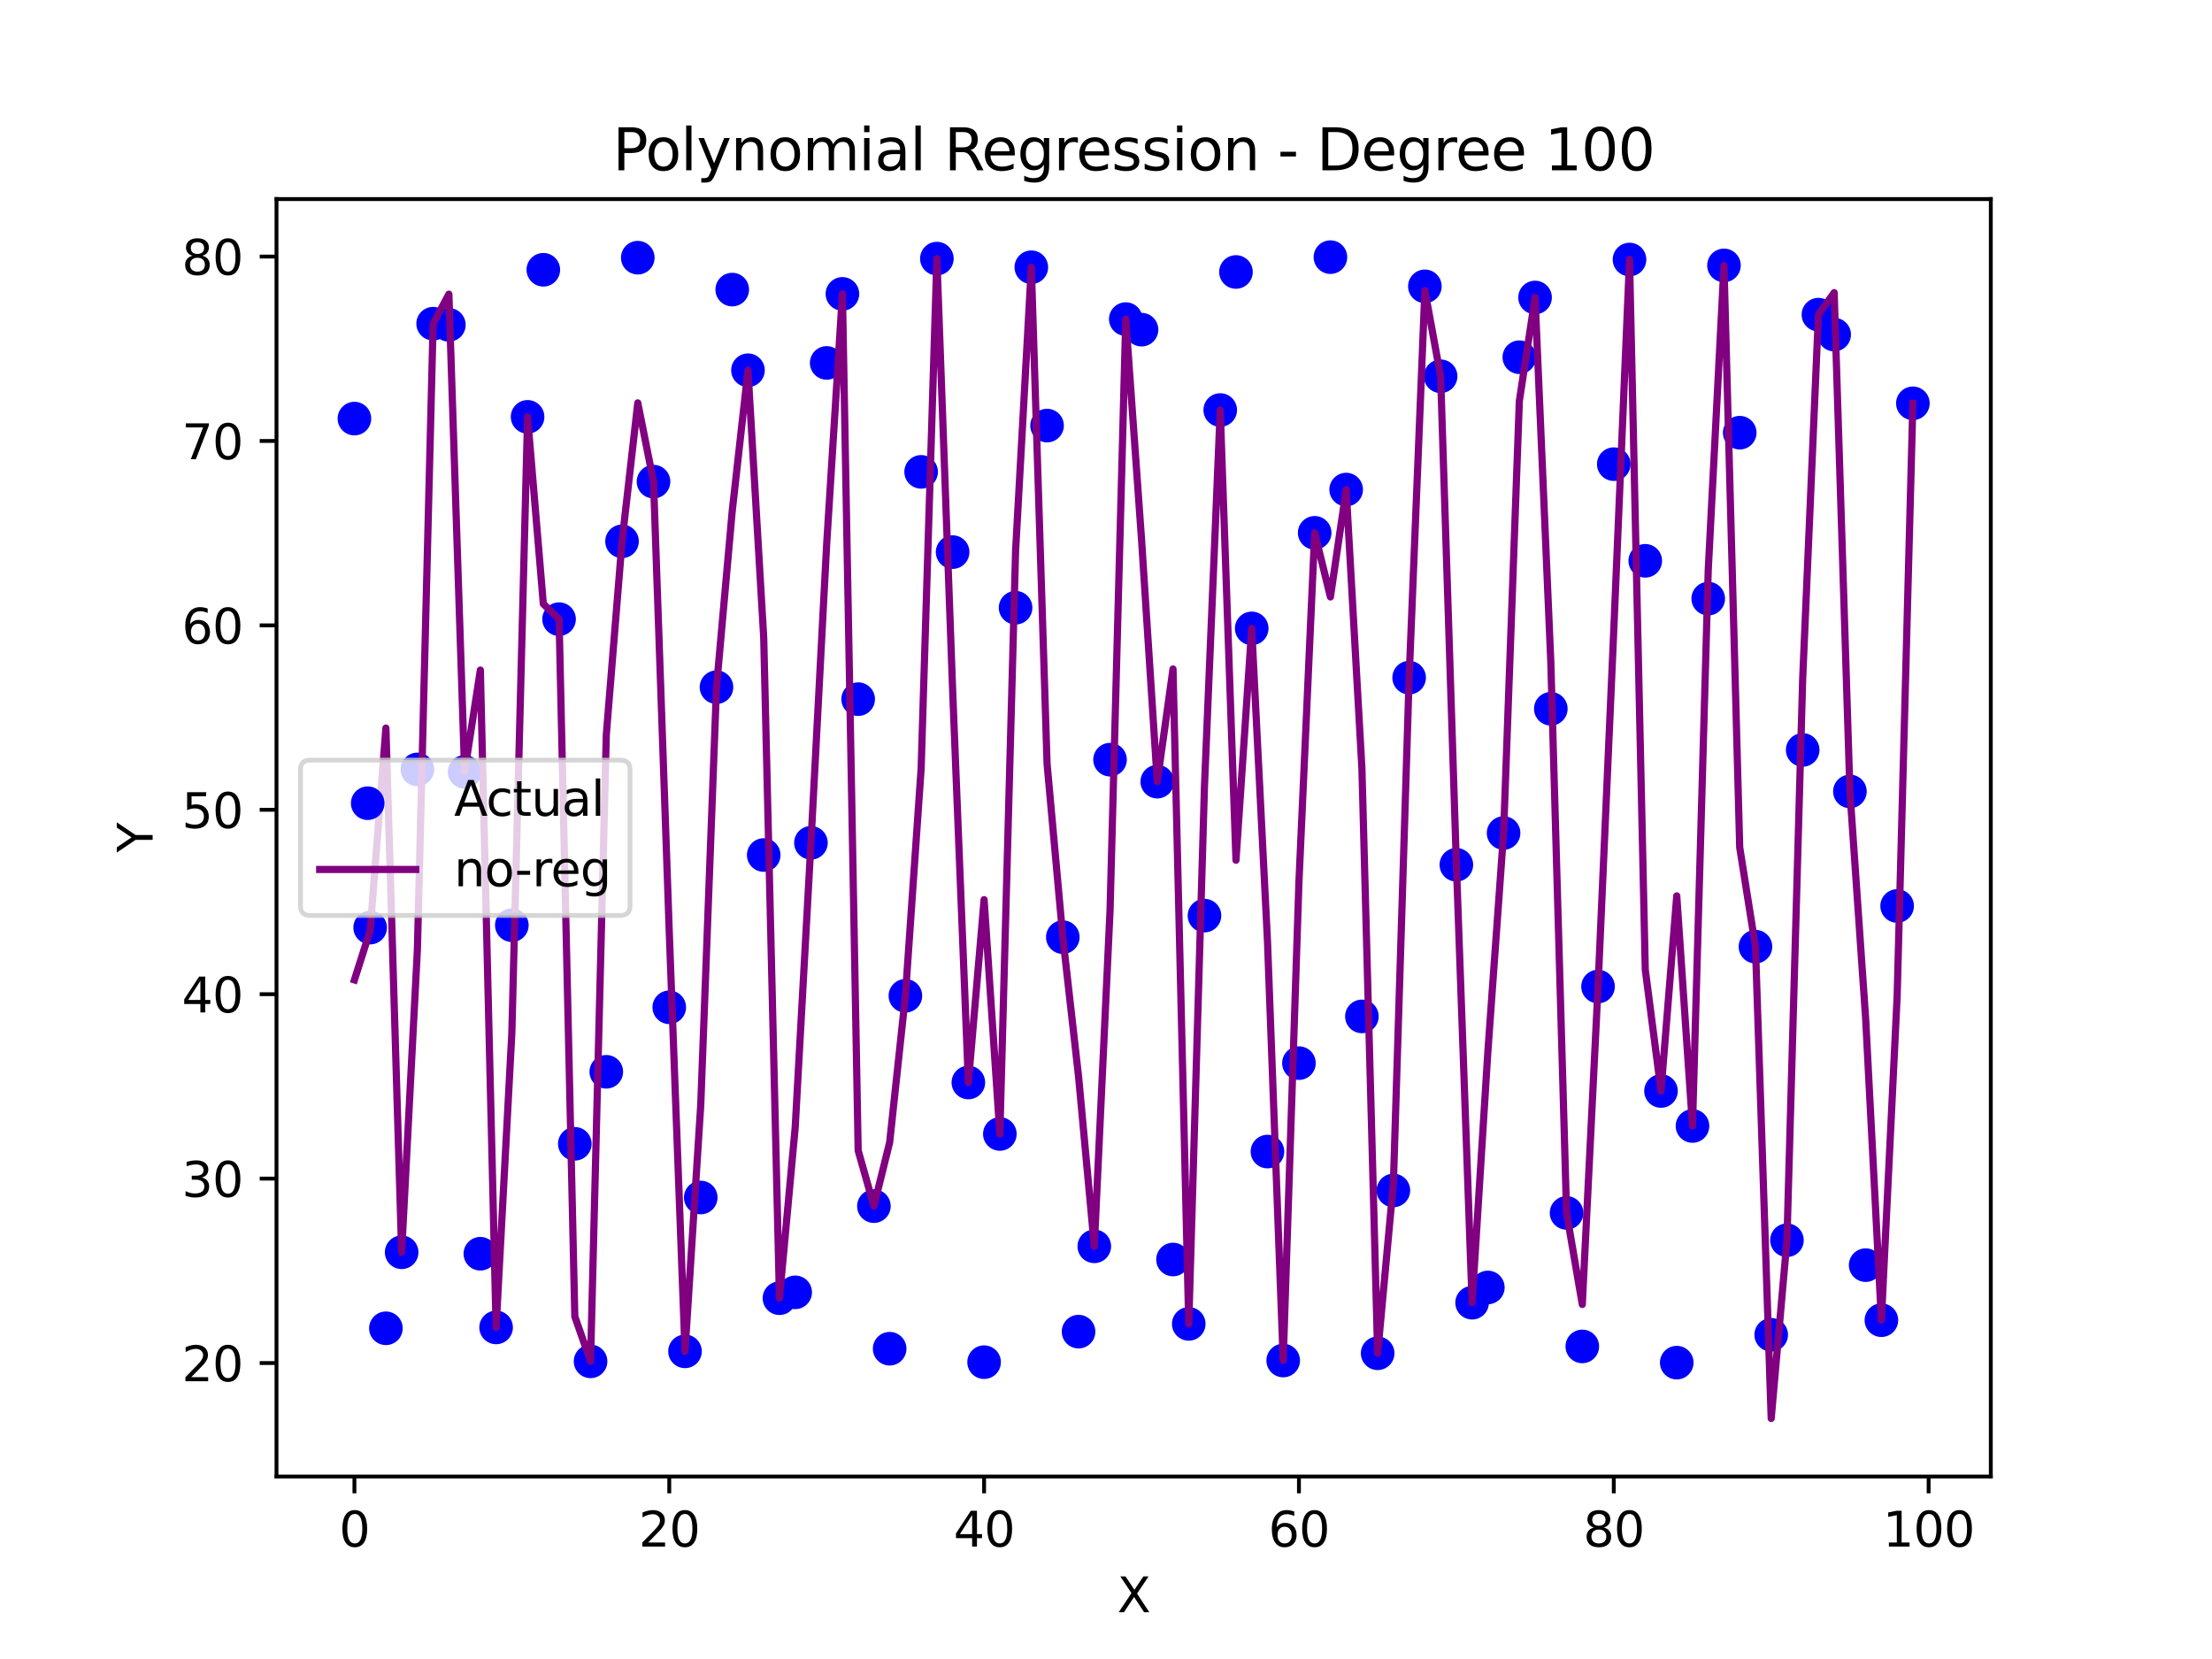 <?xml version="1.0" encoding="utf-8" standalone="no"?>
<!DOCTYPE svg PUBLIC "-//W3C//DTD SVG 1.1//EN"
  "http://www.w3.org/Graphics/SVG/1.1/DTD/svg11.dtd">
<svg xmlns:xlink="http://www.w3.org/1999/xlink" width="460.8pt" height="345.6pt" viewBox="0 0 460.8 345.6" xmlns="http://www.w3.org/2000/svg" version="1.1">
 <defs>
  <style type="text/css">*{stroke-linejoin: round; stroke-linecap: butt}</style>
 </defs>
 <g id="figure_1">
  <g id="patch_1">
   <path d="M 0 345.6 
L 460.8 345.6 
L 460.8 0 
L 0 0 
z
" style="fill: #ffffff"/>
  </g>
  <g id="axes_1">
   <g id="patch_2">
    <path d="M 57.6 307.584 
L 414.72 307.584 
L 414.72 41.472 
L 57.6 41.472 
z
" style="fill: #ffffff"/>
   </g>
   <g id="PathCollection_1">
    <defs>
     <path id="ma46cd00a22" d="M 0 3 
C 0.796 3 1.559 2.684 2.121 2.121 
C 2.684 1.559 3 0.796 3 0 
C 3 -0.796 2.684 -1.559 2.121 -2.121 
C 1.559 -2.684 0.796 -3 0 -3 
C -0.796 -3 -1.559 -2.684 -2.121 -2.121 
C -2.684 -1.559 -3 -0.796 -3 0 
C -3 0.796 -2.684 1.559 -2.121 2.121 
C -1.559 2.684 -0.796 3 0 3 
z
" style="stroke: #0000ff"/>
    </defs>
    <g clip-path="url(#p68240994b9)">
     <use xlink:href="#ma46cd00a22" x="73.833" y="87.199" style="fill: #0000ff; stroke: #0000ff"/>
     <use xlink:href="#ma46cd00a22" x="77.112" y="193.236" style="fill: #0000ff; stroke: #0000ff"/>
     <use xlink:href="#ma46cd00a22" x="80.391" y="276.708" style="fill: #0000ff; stroke: #0000ff"/>
     <use xlink:href="#ma46cd00a22" x="83.671" y="260.871" style="fill: #0000ff; stroke: #0000ff"/>
     <use xlink:href="#ma46cd00a22" x="86.95" y="160.286" style="fill: #0000ff; stroke: #0000ff"/>
     <use xlink:href="#ma46cd00a22" x="90.229" y="67.43" style="fill: #0000ff; stroke: #0000ff"/>
     <use xlink:href="#ma46cd00a22" x="93.509" y="67.675" style="fill: #0000ff; stroke: #0000ff"/>
     <use xlink:href="#ma46cd00a22" x="96.788" y="160.795" style="fill: #0000ff; stroke: #0000ff"/>
     <use xlink:href="#ma46cd00a22" x="100.067" y="261.177" style="fill: #0000ff; stroke: #0000ff"/>
     <use xlink:href="#ma46cd00a22" x="103.347" y="276.529" style="fill: #0000ff; stroke: #0000ff"/>
     <use xlink:href="#ma46cd00a22" x="106.626" y="192.738" style="fill: #0000ff; stroke: #0000ff"/>
     <use xlink:href="#ma46cd00a22" x="109.905" y="86.84" style="fill: #0000ff; stroke: #0000ff"/>
     <use xlink:href="#ma46cd00a22" x="113.185" y="56.197" style="fill: #0000ff; stroke: #0000ff"/>
     <use xlink:href="#ma46cd00a22" x="116.464" y="128.983" style="fill: #0000ff; stroke: #0000ff"/>
     <use xlink:href="#ma46cd00a22" x="119.743" y="238.278" style="fill: #0000ff; stroke: #0000ff"/>
     <use xlink:href="#ma46cd00a22" x="123.023" y="283.597" style="fill: #0000ff; stroke: #0000ff"/>
     <use xlink:href="#ma46cd00a22" x="126.302" y="223.274" style="fill: #0000ff; stroke: #0000ff"/>
     <use xlink:href="#ma46cd00a22" x="129.581" y="112.769" style="fill: #0000ff; stroke: #0000ff"/>
     <use xlink:href="#ma46cd00a22" x="132.861" y="53.681" style="fill: #0000ff; stroke: #0000ff"/>
     <use xlink:href="#ma46cd00a22" x="136.14" y="100.334" style="fill: #0000ff; stroke: #0000ff"/>
     <use xlink:href="#ma46cd00a22" x="139.42" y="209.836" style="fill: #0000ff; stroke: #0000ff"/>
     <use xlink:href="#ma46cd00a22" x="142.699" y="281.511" style="fill: #0000ff; stroke: #0000ff"/>
     <use xlink:href="#ma46cd00a22" x="145.978" y="249.462" style="fill: #0000ff; stroke: #0000ff"/>
     <use xlink:href="#ma46cd00a22" x="149.258" y="143.154" style="fill: #0000ff; stroke: #0000ff"/>
     <use xlink:href="#ma46cd00a22" x="152.537" y="60.326" style="fill: #0000ff; stroke: #0000ff"/>
     <use xlink:href="#ma46cd00a22" x="155.816" y="77.13" style="fill: #0000ff; stroke: #0000ff"/>
     <use xlink:href="#ma46cd00a22" x="159.096" y="178.117" style="fill: #0000ff; stroke: #0000ff"/>
     <use xlink:href="#ma46cd00a22" x="162.375" y="270.439" style="fill: #0000ff; stroke: #0000ff"/>
     <use xlink:href="#ma46cd00a22" x="165.654" y="269.216" style="fill: #0000ff; stroke: #0000ff"/>
     <use xlink:href="#ma46cd00a22" x="168.934" y="175.573" style="fill: #0000ff; stroke: #0000ff"/>
     <use xlink:href="#ma46cd00a22" x="172.213" y="75.604" style="fill: #0000ff; stroke: #0000ff"/>
     <use xlink:href="#ma46cd00a22" x="175.492" y="61.221" style="fill: #0000ff; stroke: #0000ff"/>
     <use xlink:href="#ma46cd00a22" x="178.772" y="145.647" style="fill: #0000ff; stroke: #0000ff"/>
     <use xlink:href="#ma46cd00a22" x="182.051" y="251.261" style="fill: #0000ff; stroke: #0000ff"/>
     <use xlink:href="#ma46cd00a22" x="185.33" y="280.963" style="fill: #0000ff; stroke: #0000ff"/>
     <use xlink:href="#ma46cd00a22" x="188.61" y="207.444" style="fill: #0000ff; stroke: #0000ff"/>
     <use xlink:href="#ma46cd00a22" x="191.889" y="98.298" style="fill: #0000ff; stroke: #0000ff"/>
     <use xlink:href="#ma46cd00a22" x="195.168" y="53.872" style="fill: #0000ff; stroke: #0000ff"/>
     <use xlink:href="#ma46cd00a22" x="198.448" y="115.013" style="fill: #0000ff; stroke: #0000ff"/>
     <use xlink:href="#ma46cd00a22" x="201.727" y="225.506" style="fill: #0000ff; stroke: #0000ff"/>
     <use xlink:href="#ma46cd00a22" x="205.006" y="283.766" style="fill: #0000ff; stroke: #0000ff"/>
     <use xlink:href="#ma46cd00a22" x="208.286" y="236.228" style="fill: #0000ff; stroke: #0000ff"/>
     <use xlink:href="#ma46cd00a22" x="211.565" y="126.599" style="fill: #0000ff; stroke: #0000ff"/>
     <use xlink:href="#ma46cd00a22" x="214.844" y="55.671" style="fill: #0000ff; stroke: #0000ff"/>
     <use xlink:href="#ma46cd00a22" x="218.124" y="88.655" style="fill: #0000ff; stroke: #0000ff"/>
     <use xlink:href="#ma46cd00a22" x="221.403" y="195.226" style="fill: #0000ff; stroke: #0000ff"/>
     <use xlink:href="#ma46cd00a22" x="224.682" y="277.403" style="fill: #0000ff; stroke: #0000ff"/>
     <use xlink:href="#ma46cd00a22" x="227.962" y="259.632" style="fill: #0000ff; stroke: #0000ff"/>
     <use xlink:href="#ma46cd00a22" x="231.241" y="158.253" style="fill: #0000ff; stroke: #0000ff"/>
     <use xlink:href="#ma46cd00a22" x="234.52" y="66.472" style="fill: #0000ff; stroke: #0000ff"/>
     <use xlink:href="#ma46cd00a22" x="237.8" y="68.673" style="fill: #0000ff; stroke: #0000ff"/>
     <use xlink:href="#ma46cd00a22" x="241.079" y="162.832" style="fill: #0000ff; stroke: #0000ff"/>
     <use xlink:href="#ma46cd00a22" x="244.358" y="262.379" style="fill: #0000ff; stroke: #0000ff"/>
     <use xlink:href="#ma46cd00a22" x="247.638" y="275.792" style="fill: #0000ff; stroke: #0000ff"/>
     <use xlink:href="#ma46cd00a22" x="250.917" y="190.739" style="fill: #0000ff; stroke: #0000ff"/>
     <use xlink:href="#ma46cd00a22" x="254.196" y="85.416" style="fill: #0000ff; stroke: #0000ff"/>
     <use xlink:href="#ma46cd00a22" x="257.476" y="56.658" style="fill: #0000ff; stroke: #0000ff"/>
     <use xlink:href="#ma46cd00a22" x="260.755" y="130.904" style="fill: #0000ff; stroke: #0000ff"/>
     <use xlink:href="#ma46cd00a22" x="264.034" y="239.893" style="fill: #0000ff; stroke: #0000ff"/>
     <use xlink:href="#ma46cd00a22" x="267.314" y="283.421" style="fill: #0000ff; stroke: #0000ff"/>
     <use xlink:href="#ma46cd00a22" x="270.593" y="221.468" style="fill: #0000ff; stroke: #0000ff"/>
     <use xlink:href="#ma46cd00a22" x="273.872" y="110.994" style="fill: #0000ff; stroke: #0000ff"/>
     <use xlink:href="#ma46cd00a22" x="277.152" y="53.568" style="fill: #0000ff; stroke: #0000ff"/>
     <use xlink:href="#ma46cd00a22" x="280.431" y="101.987" style="fill: #0000ff; stroke: #0000ff"/>
     <use xlink:href="#ma46cd00a22" x="283.71" y="211.735" style="fill: #0000ff; stroke: #0000ff"/>
     <use xlink:href="#ma46cd00a22" x="286.99" y="281.911" style="fill: #0000ff; stroke: #0000ff"/>
     <use xlink:href="#ma46cd00a22" x="290.269" y="247.994" style="fill: #0000ff; stroke: #0000ff"/>
     <use xlink:href="#ma46cd00a22" x="293.548" y="141.168" style="fill: #0000ff; stroke: #0000ff"/>
     <use xlink:href="#ma46cd00a22" x="296.828" y="59.649" style="fill: #0000ff; stroke: #0000ff"/>
     <use xlink:href="#ma46cd00a22" x="300.107" y="78.384" style="fill: #0000ff; stroke: #0000ff"/>
     <use xlink:href="#ma46cd00a22" x="303.386" y="180.149" style="fill: #0000ff; stroke: #0000ff"/>
     <use xlink:href="#ma46cd00a22" x="306.666" y="271.381" style="fill: #0000ff; stroke: #0000ff"/>
     <use xlink:href="#ma46cd00a22" x="309.945" y="268.203" style="fill: #0000ff; stroke: #0000ff"/>
     <use xlink:href="#ma46cd00a22" x="313.224" y="173.535" style="fill: #0000ff; stroke: #0000ff"/>
     <use xlink:href="#ma46cd00a22" x="316.504" y="74.416" style="fill: #0000ff; stroke: #0000ff"/>
     <use xlink:href="#ma46cd00a22" x="319.783" y="61.974" style="fill: #0000ff; stroke: #0000ff"/>
     <use xlink:href="#ma46cd00a22" x="323.062" y="147.649" style="fill: #0000ff; stroke: #0000ff"/>
     <use xlink:href="#ma46cd00a22" x="326.342" y="252.672" style="fill: #0000ff; stroke: #0000ff"/>
     <use xlink:href="#ma46cd00a22" x="329.621" y="280.484" style="fill: #0000ff; stroke: #0000ff"/>
     <use xlink:href="#ma46cd00a22" x="332.9" y="205.516" style="fill: #0000ff; stroke: #0000ff"/>
     <use xlink:href="#ma46cd00a22" x="336.18" y="96.693" style="fill: #0000ff; stroke: #0000ff"/>
     <use xlink:href="#ma46cd00a22" x="339.459" y="54.066" style="fill: #0000ff; stroke: #0000ff"/>
     <use xlink:href="#ma46cd00a22" x="342.739" y="116.826" style="fill: #0000ff; stroke: #0000ff"/>
     <use xlink:href="#ma46cd00a22" x="346.018" y="227.273" style="fill: #0000ff; stroke: #0000ff"/>
     <use xlink:href="#ma46cd00a22" x="349.297" y="283.861" style="fill: #0000ff; stroke: #0000ff"/>
     <use xlink:href="#ma46cd00a22" x="352.577" y="234.564" style="fill: #0000ff; stroke: #0000ff"/>
     <use xlink:href="#ma46cd00a22" x="355.856" y="124.706" style="fill: #0000ff; stroke: #0000ff"/>
     <use xlink:href="#ma46cd00a22" x="359.135" y="55.289" style="fill: #0000ff; stroke: #0000ff"/>
     <use xlink:href="#ma46cd00a22" x="362.415" y="90.135" style="fill: #0000ff; stroke: #0000ff"/>
     <use xlink:href="#ma46cd00a22" x="365.694" y="197.207" style="fill: #0000ff; stroke: #0000ff"/>
     <use xlink:href="#ma46cd00a22" x="368.973" y="278.063" style="fill: #0000ff; stroke: #0000ff"/>
     <use xlink:href="#ma46cd00a22" x="372.253" y="258.365" style="fill: #0000ff; stroke: #0000ff"/>
     <use xlink:href="#ma46cd00a22" x="375.532" y="156.223" style="fill: #0000ff; stroke: #0000ff"/>
     <use xlink:href="#ma46cd00a22" x="378.811" y="65.546" style="fill: #0000ff; stroke: #0000ff"/>
     <use xlink:href="#ma46cd00a22" x="382.091" y="69.702" style="fill: #0000ff; stroke: #0000ff"/>
     <use xlink:href="#ma46cd00a22" x="385.37" y="164.87" style="fill: #0000ff; stroke: #0000ff"/>
     <use xlink:href="#ma46cd00a22" x="388.649" y="263.553" style="fill: #0000ff; stroke: #0000ff"/>
     <use xlink:href="#ma46cd00a22" x="391.929" y="275.022" style="fill: #0000ff; stroke: #0000ff"/>
     <use xlink:href="#ma46cd00a22" x="395.208" y="188.733" style="fill: #0000ff; stroke: #0000ff"/>
     <use xlink:href="#ma46cd00a22" x="398.487" y="84.019" style="fill: #0000ff; stroke: #0000ff"/>
    </g>
   </g>
   <g id="matplotlib.axis_1">
    <g id="xtick_1">
     <g id="line2d_1">
      <defs>
       <path id="m0dd7dc9419" d="M 0 0 
L 0 3.5 
" style="stroke: #000000; stroke-width: 0.8"/>
      </defs>
      <g>
       <use xlink:href="#m0dd7dc9419" x="73.833" y="307.584" style="stroke: #000000; stroke-width: 0.8"/>
      </g>
     </g>
     <g id="text_1">
      <!-- 0 -->
      <g transform="translate(70.651 322.182) scale(0.1 -0.1)">
       <defs>
        <path id="DejaVuSans-30" d="M 2034 4250 
Q 1547 4250 1301 3770 
Q 1056 3291 1056 2328 
Q 1056 1369 1301 889 
Q 1547 409 2034 409 
Q 2525 409 2770 889 
Q 3016 1369 3016 2328 
Q 3016 3291 2770 3770 
Q 2525 4250 2034 4250 
z
M 2034 4750 
Q 2819 4750 3233 4129 
Q 3647 3509 3647 2328 
Q 3647 1150 3233 529 
Q 2819 -91 2034 -91 
Q 1250 -91 836 529 
Q 422 1150 422 2328 
Q 422 3509 836 4129 
Q 1250 4750 2034 4750 
z
" transform="scale(0.016)"/>
       </defs>
       <use xlink:href="#DejaVuSans-30"/>
      </g>
     </g>
    </g>
    <g id="xtick_2">
     <g id="line2d_2">
      <g>
       <use xlink:href="#m0dd7dc9419" x="139.42" y="307.584" style="stroke: #000000; stroke-width: 0.8"/>
      </g>
     </g>
     <g id="text_2">
      <!-- 20 -->
      <g transform="translate(133.057 322.182) scale(0.1 -0.1)">
       <defs>
        <path id="DejaVuSans-32" d="M 1228 531 
L 3431 531 
L 3431 0 
L 469 0 
L 469 531 
Q 828 903 1448 1529 
Q 2069 2156 2228 2338 
Q 2531 2678 2651 2914 
Q 2772 3150 2772 3378 
Q 2772 3750 2511 3984 
Q 2250 4219 1831 4219 
Q 1534 4219 1204 4116 
Q 875 4013 500 3803 
L 500 4441 
Q 881 4594 1212 4672 
Q 1544 4750 1819 4750 
Q 2544 4750 2975 4387 
Q 3406 4025 3406 3419 
Q 3406 3131 3298 2873 
Q 3191 2616 2906 2266 
Q 2828 2175 2409 1742 
Q 1991 1309 1228 531 
z
" transform="scale(0.016)"/>
       </defs>
       <use xlink:href="#DejaVuSans-32"/>
       <use xlink:href="#DejaVuSans-30" x="63.623"/>
      </g>
     </g>
    </g>
    <g id="xtick_3">
     <g id="line2d_3">
      <g>
       <use xlink:href="#m0dd7dc9419" x="205.006" y="307.584" style="stroke: #000000; stroke-width: 0.8"/>
      </g>
     </g>
     <g id="text_3">
      <!-- 40 -->
      <g transform="translate(198.644 322.182) scale(0.1 -0.1)">
       <defs>
        <path id="DejaVuSans-34" d="M 2419 4116 
L 825 1625 
L 2419 1625 
L 2419 4116 
z
M 2253 4666 
L 3047 4666 
L 3047 1625 
L 3713 1625 
L 3713 1100 
L 3047 1100 
L 3047 0 
L 2419 0 
L 2419 1100 
L 313 1100 
L 313 1709 
L 2253 4666 
z
" transform="scale(0.016)"/>
       </defs>
       <use xlink:href="#DejaVuSans-34"/>
       <use xlink:href="#DejaVuSans-30" x="63.623"/>
      </g>
     </g>
    </g>
    <g id="xtick_4">
     <g id="line2d_4">
      <g>
       <use xlink:href="#m0dd7dc9419" x="270.593" y="307.584" style="stroke: #000000; stroke-width: 0.8"/>
      </g>
     </g>
     <g id="text_4">
      <!-- 60 -->
      <g transform="translate(264.231 322.182) scale(0.1 -0.1)">
       <defs>
        <path id="DejaVuSans-36" d="M 2113 2584 
Q 1688 2584 1439 2293 
Q 1191 2003 1191 1497 
Q 1191 994 1439 701 
Q 1688 409 2113 409 
Q 2538 409 2786 701 
Q 3034 994 3034 1497 
Q 3034 2003 2786 2293 
Q 2538 2584 2113 2584 
z
M 3366 4563 
L 3366 3988 
Q 3128 4100 2886 4159 
Q 2644 4219 2406 4219 
Q 1781 4219 1451 3797 
Q 1122 3375 1075 2522 
Q 1259 2794 1537 2939 
Q 1816 3084 2150 3084 
Q 2853 3084 3261 2657 
Q 3669 2231 3669 1497 
Q 3669 778 3244 343 
Q 2819 -91 2113 -91 
Q 1303 -91 875 529 
Q 447 1150 447 2328 
Q 447 3434 972 4092 
Q 1497 4750 2381 4750 
Q 2619 4750 2861 4703 
Q 3103 4656 3366 4563 
z
" transform="scale(0.016)"/>
       </defs>
       <use xlink:href="#DejaVuSans-36"/>
       <use xlink:href="#DejaVuSans-30" x="63.623"/>
      </g>
     </g>
    </g>
    <g id="xtick_5">
     <g id="line2d_5">
      <g>
       <use xlink:href="#m0dd7dc9419" x="336.18" y="307.584" style="stroke: #000000; stroke-width: 0.8"/>
      </g>
     </g>
     <g id="text_5">
      <!-- 80 -->
      <g transform="translate(329.817 322.182) scale(0.1 -0.1)">
       <defs>
        <path id="DejaVuSans-38" d="M 2034 2216 
Q 1584 2216 1326 1975 
Q 1069 1734 1069 1313 
Q 1069 891 1326 650 
Q 1584 409 2034 409 
Q 2484 409 2743 651 
Q 3003 894 3003 1313 
Q 3003 1734 2745 1975 
Q 2488 2216 2034 2216 
z
M 1403 2484 
Q 997 2584 770 2862 
Q 544 3141 544 3541 
Q 544 4100 942 4425 
Q 1341 4750 2034 4750 
Q 2731 4750 3128 4425 
Q 3525 4100 3525 3541 
Q 3525 3141 3298 2862 
Q 3072 2584 2669 2484 
Q 3125 2378 3379 2068 
Q 3634 1759 3634 1313 
Q 3634 634 3220 271 
Q 2806 -91 2034 -91 
Q 1263 -91 848 271 
Q 434 634 434 1313 
Q 434 1759 690 2068 
Q 947 2378 1403 2484 
z
M 1172 3481 
Q 1172 3119 1398 2916 
Q 1625 2713 2034 2713 
Q 2441 2713 2670 2916 
Q 2900 3119 2900 3481 
Q 2900 3844 2670 4047 
Q 2441 4250 2034 4250 
Q 1625 4250 1398 4047 
Q 1172 3844 1172 3481 
z
" transform="scale(0.016)"/>
       </defs>
       <use xlink:href="#DejaVuSans-38"/>
       <use xlink:href="#DejaVuSans-30" x="63.623"/>
      </g>
     </g>
    </g>
    <g id="xtick_6">
     <g id="line2d_6">
      <g>
       <use xlink:href="#m0dd7dc9419" x="401.767" y="307.584" style="stroke: #000000; stroke-width: 0.8"/>
      </g>
     </g>
     <g id="text_6">
      <!-- 100 -->
      <g transform="translate(392.223 322.182) scale(0.1 -0.1)">
       <defs>
        <path id="DejaVuSans-31" d="M 794 531 
L 1825 531 
L 1825 4091 
L 703 3866 
L 703 4441 
L 1819 4666 
L 2450 4666 
L 2450 531 
L 3481 531 
L 3481 0 
L 794 0 
L 794 531 
z
" transform="scale(0.016)"/>
       </defs>
       <use xlink:href="#DejaVuSans-31"/>
       <use xlink:href="#DejaVuSans-30" x="63.623"/>
       <use xlink:href="#DejaVuSans-30" x="127.246"/>
      </g>
     </g>
    </g>
    <g id="text_7">
     <!-- X -->
     <g transform="translate(232.735 335.861) scale(0.1 -0.1)">
      <defs>
       <path id="DejaVuSans-58" d="M 403 4666 
L 1081 4666 
L 2241 2931 
L 3406 4666 
L 4084 4666 
L 2584 2425 
L 4184 0 
L 3506 0 
L 2194 1984 
L 872 0 
L 191 0 
L 1856 2491 
L 403 4666 
z
" transform="scale(0.016)"/>
      </defs>
      <use xlink:href="#DejaVuSans-58"/>
     </g>
    </g>
   </g>
   <g id="matplotlib.axis_2">
    <g id="ytick_1">
     <g id="line2d_7">
      <defs>
       <path id="m6496dca401" d="M 0 0 
L -3.5 0 
" style="stroke: #000000; stroke-width: 0.8"/>
      </defs>
      <g>
       <use xlink:href="#m6496dca401" x="57.6" y="283.942" style="stroke: #000000; stroke-width: 0.8"/>
      </g>
     </g>
     <g id="text_8">
      <!-- 20 -->
      <g transform="translate(37.875 287.741) scale(0.1 -0.1)">
       <use xlink:href="#DejaVuSans-32"/>
       <use xlink:href="#DejaVuSans-30" x="63.623"/>
      </g>
     </g>
    </g>
    <g id="ytick_2">
     <g id="line2d_8">
      <g>
       <use xlink:href="#m6496dca401" x="57.6" y="245.526" style="stroke: #000000; stroke-width: 0.8"/>
      </g>
     </g>
     <g id="text_9">
      <!-- 30 -->
      <g transform="translate(37.875 249.325) scale(0.1 -0.1)">
       <defs>
        <path id="DejaVuSans-33" d="M 2597 2516 
Q 3050 2419 3304 2112 
Q 3559 1806 3559 1356 
Q 3559 666 3084 287 
Q 2609 -91 1734 -91 
Q 1441 -91 1130 -33 
Q 819 25 488 141 
L 488 750 
Q 750 597 1062 519 
Q 1375 441 1716 441 
Q 2309 441 2620 675 
Q 2931 909 2931 1356 
Q 2931 1769 2642 2001 
Q 2353 2234 1838 2234 
L 1294 2234 
L 1294 2753 
L 1863 2753 
Q 2328 2753 2575 2939 
Q 2822 3125 2822 3475 
Q 2822 3834 2567 4026 
Q 2313 4219 1838 4219 
Q 1578 4219 1281 4162 
Q 984 4106 628 3988 
L 628 4550 
Q 988 4650 1302 4700 
Q 1616 4750 1894 4750 
Q 2613 4750 3031 4423 
Q 3450 4097 3450 3541 
Q 3450 3153 3228 2886 
Q 3006 2619 2597 2516 
z
" transform="scale(0.016)"/>
       </defs>
       <use xlink:href="#DejaVuSans-33"/>
       <use xlink:href="#DejaVuSans-30" x="63.623"/>
      </g>
     </g>
    </g>
    <g id="ytick_3">
     <g id="line2d_9">
      <g>
       <use xlink:href="#m6496dca401" x="57.6" y="207.109" style="stroke: #000000; stroke-width: 0.8"/>
      </g>
     </g>
     <g id="text_10">
      <!-- 40 -->
      <g transform="translate(37.875 210.909) scale(0.1 -0.1)">
       <use xlink:href="#DejaVuSans-34"/>
       <use xlink:href="#DejaVuSans-30" x="63.623"/>
      </g>
     </g>
    </g>
    <g id="ytick_4">
     <g id="line2d_10">
      <g>
       <use xlink:href="#m6496dca401" x="57.6" y="168.693" style="stroke: #000000; stroke-width: 0.8"/>
      </g>
     </g>
     <g id="text_11">
      <!-- 50 -->
      <g transform="translate(37.875 172.492) scale(0.1 -0.1)">
       <defs>
        <path id="DejaVuSans-35" d="M 691 4666 
L 3169 4666 
L 3169 4134 
L 1269 4134 
L 1269 2991 
Q 1406 3038 1543 3061 
Q 1681 3084 1819 3084 
Q 2600 3084 3056 2656 
Q 3513 2228 3513 1497 
Q 3513 744 3044 326 
Q 2575 -91 1722 -91 
Q 1428 -91 1123 -41 
Q 819 9 494 109 
L 494 744 
Q 775 591 1075 516 
Q 1375 441 1709 441 
Q 2250 441 2565 725 
Q 2881 1009 2881 1497 
Q 2881 1984 2565 2268 
Q 2250 2553 1709 2553 
Q 1456 2553 1204 2497 
Q 953 2441 691 2322 
L 691 4666 
z
" transform="scale(0.016)"/>
       </defs>
       <use xlink:href="#DejaVuSans-35"/>
       <use xlink:href="#DejaVuSans-30" x="63.623"/>
      </g>
     </g>
    </g>
    <g id="ytick_5">
     <g id="line2d_11">
      <g>
       <use xlink:href="#m6496dca401" x="57.6" y="130.277" style="stroke: #000000; stroke-width: 0.8"/>
      </g>
     </g>
     <g id="text_12">
      <!-- 60 -->
      <g transform="translate(37.875 134.076) scale(0.1 -0.1)">
       <use xlink:href="#DejaVuSans-36"/>
       <use xlink:href="#DejaVuSans-30" x="63.623"/>
      </g>
     </g>
    </g>
    <g id="ytick_6">
     <g id="line2d_12">
      <g>
       <use xlink:href="#m6496dca401" x="57.6" y="91.86" style="stroke: #000000; stroke-width: 0.8"/>
      </g>
     </g>
     <g id="text_13">
      <!-- 70 -->
      <g transform="translate(37.875 95.659) scale(0.1 -0.1)">
       <defs>
        <path id="DejaVuSans-37" d="M 525 4666 
L 3525 4666 
L 3525 4397 
L 1831 0 
L 1172 0 
L 2766 4134 
L 525 4134 
L 525 4666 
z
" transform="scale(0.016)"/>
       </defs>
       <use xlink:href="#DejaVuSans-37"/>
       <use xlink:href="#DejaVuSans-30" x="63.623"/>
      </g>
     </g>
    </g>
    <g id="ytick_7">
     <g id="line2d_13">
      <g>
       <use xlink:href="#m6496dca401" x="57.6" y="53.444" style="stroke: #000000; stroke-width: 0.8"/>
      </g>
     </g>
     <g id="text_14">
      <!-- 80 -->
      <g transform="translate(37.875 57.243) scale(0.1 -0.1)">
       <use xlink:href="#DejaVuSans-38"/>
       <use xlink:href="#DejaVuSans-30" x="63.623"/>
      </g>
     </g>
    </g>
    <g id="text_15">
     <!-- Y -->
     <g transform="translate(31.795 177.582) rotate(-90) scale(0.1 -0.1)">
      <defs>
       <path id="DejaVuSans-59" d="M -13 4666 
L 666 4666 
L 1959 2747 
L 3244 4666 
L 3922 4666 
L 2272 2222 
L 2272 0 
L 1638 0 
L 1638 2222 
L -13 4666 
z
" transform="scale(0.016)"/>
      </defs>
      <use xlink:href="#DejaVuSans-59"/>
     </g>
    </g>
   </g>
   <g id="line2d_14">
    <path d="M 73.833 204.132 
L 77.112 193.826 
L 80.391 151.668 
L 83.671 260.871 
L 86.95 197.838 
L 90.229 67.43 
L 93.509 61.285 
L 96.788 160.795 
L 100.067 139.589 
L 103.347 276.529 
L 106.626 215.22 
L 109.905 86.84 
L 113.185 125.807 
L 116.464 128.983 
L 119.743 274.257 
L 123.023 283.597 
L 126.302 153.081 
L 129.581 112.769 
L 132.861 83.929 
L 136.14 100.334 
L 139.42 194.175 
L 142.699 281.511 
L 145.978 230.18 
L 149.258 143.154 
L 152.537 106.447 
L 155.816 77.13 
L 159.096 132.798 
L 162.375 270.439 
L 165.654 234.865 
L 168.934 175.573 
L 172.213 113.313 
L 175.492 61.221 
L 178.772 239.674 
L 182.051 251.261 
L 185.33 237.978 
L 188.61 207.444 
L 191.889 160.106 
L 195.168 53.872 
L 198.448 143.655 
L 201.727 225.506 
L 205.006 187.419 
L 208.286 236.228 
L 211.565 114.781 
L 214.844 55.671 
L 218.124 159.114 
L 221.403 195.226 
L 224.682 224.24 
L 227.962 259.632 
L 231.241 189.701 
L 234.52 66.472 
L 237.8 112.349 
L 241.079 162.832 
L 244.358 139.361 
L 247.638 275.792 
L 250.917 163.667 
L 254.196 85.416 
L 257.476 179.2 
L 260.755 130.904 
L 264.034 195.93 
L 267.314 283.421 
L 270.593 183.722 
L 273.872 110.994 
L 277.152 124.355 
L 280.431 101.987 
L 283.71 160.02 
L 286.99 281.911 
L 290.269 246.504 
L 293.548 141.168 
L 296.828 60.526 
L 300.107 78.384 
L 303.386 179.945 
L 306.666 271.381 
L 309.945 219.139 
L 313.224 173.535 
L 316.504 83.571 
L 319.783 61.974 
L 323.062 137.87 
L 326.342 252.672 
L 329.621 271.746 
L 332.9 205.516 
L 336.18 131.245 
L 339.459 54.066 
L 342.739 201.985 
L 346.018 227.273 
L 349.297 186.63 
L 352.577 234.564 
L 355.856 118.776 
L 359.135 55.289 
L 362.415 176.546 
L 365.694 197.207 
L 368.973 295.488 
L 372.253 258.365 
L 375.532 141.348 
L 378.811 65.546 
L 382.091 60.965 
L 385.37 164.87 
L 388.649 212.191 
L 391.929 275.022 
L 395.208 207.6 
L 398.487 84.019 
" clip-path="url(#p68240994b9)" style="fill: none; stroke: #800080; stroke-width: 1.5; stroke-linecap: square"/>
   </g>
   <g id="patch_3">
    <path d="M 57.6 307.584 
L 57.6 41.472 
" style="fill: none; stroke: #000000; stroke-width: 0.8; stroke-linejoin: miter; stroke-linecap: square"/>
   </g>
   <g id="patch_4">
    <path d="M 414.72 307.584 
L 414.72 41.472 
" style="fill: none; stroke: #000000; stroke-width: 0.8; stroke-linejoin: miter; stroke-linecap: square"/>
   </g>
   <g id="patch_5">
    <path d="M 57.6 307.584 
L 414.72 307.584 
" style="fill: none; stroke: #000000; stroke-width: 0.8; stroke-linejoin: miter; stroke-linecap: square"/>
   </g>
   <g id="patch_6">
    <path d="M 57.6 41.472 
L 414.72 41.472 
" style="fill: none; stroke: #000000; stroke-width: 0.8; stroke-linejoin: miter; stroke-linecap: square"/>
   </g>
   <g id="text_16">
    <!-- Polynomial Regression - Degree 100 -->
    <g transform="translate(127.645 35.472) scale(0.12 -0.12)">
     <defs>
      <path id="DejaVuSans-50" d="M 1259 4147 
L 1259 2394 
L 2053 2394 
Q 2494 2394 2734 2622 
Q 2975 2850 2975 3272 
Q 2975 3691 2734 3919 
Q 2494 4147 2053 4147 
L 1259 4147 
z
M 628 4666 
L 2053 4666 
Q 2838 4666 3239 4311 
Q 3641 3956 3641 3272 
Q 3641 2581 3239 2228 
Q 2838 1875 2053 1875 
L 1259 1875 
L 1259 0 
L 628 0 
L 628 4666 
z
" transform="scale(0.016)"/>
      <path id="DejaVuSans-6f" d="M 1959 3097 
Q 1497 3097 1228 2736 
Q 959 2375 959 1747 
Q 959 1119 1226 758 
Q 1494 397 1959 397 
Q 2419 397 2687 759 
Q 2956 1122 2956 1747 
Q 2956 2369 2687 2733 
Q 2419 3097 1959 3097 
z
M 1959 3584 
Q 2709 3584 3137 3096 
Q 3566 2609 3566 1747 
Q 3566 888 3137 398 
Q 2709 -91 1959 -91 
Q 1206 -91 779 398 
Q 353 888 353 1747 
Q 353 2609 779 3096 
Q 1206 3584 1959 3584 
z
" transform="scale(0.016)"/>
      <path id="DejaVuSans-6c" d="M 603 4863 
L 1178 4863 
L 1178 0 
L 603 0 
L 603 4863 
z
" transform="scale(0.016)"/>
      <path id="DejaVuSans-79" d="M 2059 -325 
Q 1816 -950 1584 -1140 
Q 1353 -1331 966 -1331 
L 506 -1331 
L 506 -850 
L 844 -850 
Q 1081 -850 1212 -737 
Q 1344 -625 1503 -206 
L 1606 56 
L 191 3500 
L 800 3500 
L 1894 763 
L 2988 3500 
L 3597 3500 
L 2059 -325 
z
" transform="scale(0.016)"/>
      <path id="DejaVuSans-6e" d="M 3513 2113 
L 3513 0 
L 2938 0 
L 2938 2094 
Q 2938 2591 2744 2837 
Q 2550 3084 2163 3084 
Q 1697 3084 1428 2787 
Q 1159 2491 1159 1978 
L 1159 0 
L 581 0 
L 581 3500 
L 1159 3500 
L 1159 2956 
Q 1366 3272 1645 3428 
Q 1925 3584 2291 3584 
Q 2894 3584 3203 3211 
Q 3513 2838 3513 2113 
z
" transform="scale(0.016)"/>
      <path id="DejaVuSans-6d" d="M 3328 2828 
Q 3544 3216 3844 3400 
Q 4144 3584 4550 3584 
Q 5097 3584 5394 3201 
Q 5691 2819 5691 2113 
L 5691 0 
L 5113 0 
L 5113 2094 
Q 5113 2597 4934 2840 
Q 4756 3084 4391 3084 
Q 3944 3084 3684 2787 
Q 3425 2491 3425 1978 
L 3425 0 
L 2847 0 
L 2847 2094 
Q 2847 2600 2669 2842 
Q 2491 3084 2119 3084 
Q 1678 3084 1418 2786 
Q 1159 2488 1159 1978 
L 1159 0 
L 581 0 
L 581 3500 
L 1159 3500 
L 1159 2956 
Q 1356 3278 1631 3431 
Q 1906 3584 2284 3584 
Q 2666 3584 2933 3390 
Q 3200 3197 3328 2828 
z
" transform="scale(0.016)"/>
      <path id="DejaVuSans-69" d="M 603 3500 
L 1178 3500 
L 1178 0 
L 603 0 
L 603 3500 
z
M 603 4863 
L 1178 4863 
L 1178 4134 
L 603 4134 
L 603 4863 
z
" transform="scale(0.016)"/>
      <path id="DejaVuSans-61" d="M 2194 1759 
Q 1497 1759 1228 1600 
Q 959 1441 959 1056 
Q 959 750 1161 570 
Q 1363 391 1709 391 
Q 2188 391 2477 730 
Q 2766 1069 2766 1631 
L 2766 1759 
L 2194 1759 
z
M 3341 1997 
L 3341 0 
L 2766 0 
L 2766 531 
Q 2569 213 2275 61 
Q 1981 -91 1556 -91 
Q 1019 -91 701 211 
Q 384 513 384 1019 
Q 384 1609 779 1909 
Q 1175 2209 1959 2209 
L 2766 2209 
L 2766 2266 
Q 2766 2663 2505 2880 
Q 2244 3097 1772 3097 
Q 1472 3097 1187 3025 
Q 903 2953 641 2809 
L 641 3341 
Q 956 3463 1253 3523 
Q 1550 3584 1831 3584 
Q 2591 3584 2966 3190 
Q 3341 2797 3341 1997 
z
" transform="scale(0.016)"/>
      <path id="DejaVuSans-20" transform="scale(0.016)"/>
      <path id="DejaVuSans-52" d="M 2841 2188 
Q 3044 2119 3236 1894 
Q 3428 1669 3622 1275 
L 4263 0 
L 3584 0 
L 2988 1197 
Q 2756 1666 2539 1819 
Q 2322 1972 1947 1972 
L 1259 1972 
L 1259 0 
L 628 0 
L 628 4666 
L 2053 4666 
Q 2853 4666 3247 4331 
Q 3641 3997 3641 3322 
Q 3641 2881 3436 2590 
Q 3231 2300 2841 2188 
z
M 1259 4147 
L 1259 2491 
L 2053 2491 
Q 2509 2491 2742 2702 
Q 2975 2913 2975 3322 
Q 2975 3731 2742 3939 
Q 2509 4147 2053 4147 
L 1259 4147 
z
" transform="scale(0.016)"/>
      <path id="DejaVuSans-65" d="M 3597 1894 
L 3597 1613 
L 953 1613 
Q 991 1019 1311 708 
Q 1631 397 2203 397 
Q 2534 397 2845 478 
Q 3156 559 3463 722 
L 3463 178 
Q 3153 47 2828 -22 
Q 2503 -91 2169 -91 
Q 1331 -91 842 396 
Q 353 884 353 1716 
Q 353 2575 817 3079 
Q 1281 3584 2069 3584 
Q 2775 3584 3186 3129 
Q 3597 2675 3597 1894 
z
M 3022 2063 
Q 3016 2534 2758 2815 
Q 2500 3097 2075 3097 
Q 1594 3097 1305 2825 
Q 1016 2553 972 2059 
L 3022 2063 
z
" transform="scale(0.016)"/>
      <path id="DejaVuSans-67" d="M 2906 1791 
Q 2906 2416 2648 2759 
Q 2391 3103 1925 3103 
Q 1463 3103 1205 2759 
Q 947 2416 947 1791 
Q 947 1169 1205 825 
Q 1463 481 1925 481 
Q 2391 481 2648 825 
Q 2906 1169 2906 1791 
z
M 3481 434 
Q 3481 -459 3084 -895 
Q 2688 -1331 1869 -1331 
Q 1566 -1331 1297 -1286 
Q 1028 -1241 775 -1147 
L 775 -588 
Q 1028 -725 1275 -790 
Q 1522 -856 1778 -856 
Q 2344 -856 2625 -561 
Q 2906 -266 2906 331 
L 2906 616 
Q 2728 306 2450 153 
Q 2172 0 1784 0 
Q 1141 0 747 490 
Q 353 981 353 1791 
Q 353 2603 747 3093 
Q 1141 3584 1784 3584 
Q 2172 3584 2450 3431 
Q 2728 3278 2906 2969 
L 2906 3500 
L 3481 3500 
L 3481 434 
z
" transform="scale(0.016)"/>
      <path id="DejaVuSans-72" d="M 2631 2963 
Q 2534 3019 2420 3045 
Q 2306 3072 2169 3072 
Q 1681 3072 1420 2755 
Q 1159 2438 1159 1844 
L 1159 0 
L 581 0 
L 581 3500 
L 1159 3500 
L 1159 2956 
Q 1341 3275 1631 3429 
Q 1922 3584 2338 3584 
Q 2397 3584 2469 3576 
Q 2541 3569 2628 3553 
L 2631 2963 
z
" transform="scale(0.016)"/>
      <path id="DejaVuSans-73" d="M 2834 3397 
L 2834 2853 
Q 2591 2978 2328 3040 
Q 2066 3103 1784 3103 
Q 1356 3103 1142 2972 
Q 928 2841 928 2578 
Q 928 2378 1081 2264 
Q 1234 2150 1697 2047 
L 1894 2003 
Q 2506 1872 2764 1633 
Q 3022 1394 3022 966 
Q 3022 478 2636 193 
Q 2250 -91 1575 -91 
Q 1294 -91 989 -36 
Q 684 19 347 128 
L 347 722 
Q 666 556 975 473 
Q 1284 391 1588 391 
Q 1994 391 2212 530 
Q 2431 669 2431 922 
Q 2431 1156 2273 1281 
Q 2116 1406 1581 1522 
L 1381 1569 
Q 847 1681 609 1914 
Q 372 2147 372 2553 
Q 372 3047 722 3315 
Q 1072 3584 1716 3584 
Q 2034 3584 2315 3537 
Q 2597 3491 2834 3397 
z
" transform="scale(0.016)"/>
      <path id="DejaVuSans-2d" d="M 313 2009 
L 1997 2009 
L 1997 1497 
L 313 1497 
L 313 2009 
z
" transform="scale(0.016)"/>
      <path id="DejaVuSans-44" d="M 1259 4147 
L 1259 519 
L 2022 519 
Q 2988 519 3436 956 
Q 3884 1394 3884 2338 
Q 3884 3275 3436 3711 
Q 2988 4147 2022 4147 
L 1259 4147 
z
M 628 4666 
L 1925 4666 
Q 3281 4666 3915 4102 
Q 4550 3538 4550 2338 
Q 4550 1131 3912 565 
Q 3275 0 1925 0 
L 628 0 
L 628 4666 
z
" transform="scale(0.016)"/>
     </defs>
     <use xlink:href="#DejaVuSans-50"/>
     <use xlink:href="#DejaVuSans-6f" x="56.678"/>
     <use xlink:href="#DejaVuSans-6c" x="117.859"/>
     <use xlink:href="#DejaVuSans-79" x="145.643"/>
     <use xlink:href="#DejaVuSans-6e" x="204.822"/>
     <use xlink:href="#DejaVuSans-6f" x="268.201"/>
     <use xlink:href="#DejaVuSans-6d" x="329.383"/>
     <use xlink:href="#DejaVuSans-69" x="426.795"/>
     <use xlink:href="#DejaVuSans-61" x="454.578"/>
     <use xlink:href="#DejaVuSans-6c" x="515.857"/>
     <use xlink:href="#DejaVuSans-20" x="543.641"/>
     <use xlink:href="#DejaVuSans-52" x="575.428"/>
     <use xlink:href="#DejaVuSans-65" x="640.41"/>
     <use xlink:href="#DejaVuSans-67" x="701.934"/>
     <use xlink:href="#DejaVuSans-72" x="765.41"/>
     <use xlink:href="#DejaVuSans-65" x="804.273"/>
     <use xlink:href="#DejaVuSans-73" x="865.797"/>
     <use xlink:href="#DejaVuSans-73" x="917.896"/>
     <use xlink:href="#DejaVuSans-69" x="969.996"/>
     <use xlink:href="#DejaVuSans-6f" x="997.779"/>
     <use xlink:href="#DejaVuSans-6e" x="1058.961"/>
     <use xlink:href="#DejaVuSans-20" x="1122.34"/>
     <use xlink:href="#DejaVuSans-2d" x="1154.127"/>
     <use xlink:href="#DejaVuSans-20" x="1190.211"/>
     <use xlink:href="#DejaVuSans-44" x="1221.998"/>
     <use xlink:href="#DejaVuSans-65" x="1299"/>
     <use xlink:href="#DejaVuSans-67" x="1360.523"/>
     <use xlink:href="#DejaVuSans-72" x="1424"/>
     <use xlink:href="#DejaVuSans-65" x="1462.863"/>
     <use xlink:href="#DejaVuSans-65" x="1524.387"/>
     <use xlink:href="#DejaVuSans-20" x="1585.91"/>
     <use xlink:href="#DejaVuSans-31" x="1617.697"/>
     <use xlink:href="#DejaVuSans-30" x="1681.32"/>
     <use xlink:href="#DejaVuSans-30" x="1744.943"/>
    </g>
   </g>
   <g id="legend_1">
    <g id="patch_7">
     <path d="M 64.6 190.706 
L 129.239 190.706 
Q 131.239 190.706 131.239 188.706 
L 131.239 160.35 
Q 131.239 158.35 129.239 158.35 
L 64.6 158.35 
Q 62.6 158.35 62.6 160.35 
L 62.6 188.706 
Q 62.6 190.706 64.6 190.706 
z
" style="fill: #ffffff; opacity: 0.8; stroke: #cccccc; stroke-linejoin: miter"/>
    </g>
    <g id="PathCollection_2">
     <g>
      <use xlink:href="#ma46cd00a22" x="76.6" y="167.323" style="fill: #0000ff; stroke: #0000ff"/>
     </g>
    </g>
    <g id="text_17">
     <!-- Actual -->
     <g transform="translate(94.6 169.948) scale(0.1 -0.1)">
      <defs>
       <path id="DejaVuSans-41" d="M 2188 4044 
L 1331 1722 
L 3047 1722 
L 2188 4044 
z
M 1831 4666 
L 2547 4666 
L 4325 0 
L 3669 0 
L 3244 1197 
L 1141 1197 
L 716 0 
L 50 0 
L 1831 4666 
z
" transform="scale(0.016)"/>
       <path id="DejaVuSans-63" d="M 3122 3366 
L 3122 2828 
Q 2878 2963 2633 3030 
Q 2388 3097 2138 3097 
Q 1578 3097 1268 2742 
Q 959 2388 959 1747 
Q 959 1106 1268 751 
Q 1578 397 2138 397 
Q 2388 397 2633 464 
Q 2878 531 3122 666 
L 3122 134 
Q 2881 22 2623 -34 
Q 2366 -91 2075 -91 
Q 1284 -91 818 406 
Q 353 903 353 1747 
Q 353 2603 823 3093 
Q 1294 3584 2113 3584 
Q 2378 3584 2631 3529 
Q 2884 3475 3122 3366 
z
" transform="scale(0.016)"/>
       <path id="DejaVuSans-74" d="M 1172 4494 
L 1172 3500 
L 2356 3500 
L 2356 3053 
L 1172 3053 
L 1172 1153 
Q 1172 725 1289 603 
Q 1406 481 1766 481 
L 2356 481 
L 2356 0 
L 1766 0 
Q 1100 0 847 248 
Q 594 497 594 1153 
L 594 3053 
L 172 3053 
L 172 3500 
L 594 3500 
L 594 4494 
L 1172 4494 
z
" transform="scale(0.016)"/>
       <path id="DejaVuSans-75" d="M 544 1381 
L 544 3500 
L 1119 3500 
L 1119 1403 
Q 1119 906 1312 657 
Q 1506 409 1894 409 
Q 2359 409 2629 706 
Q 2900 1003 2900 1516 
L 2900 3500 
L 3475 3500 
L 3475 0 
L 2900 0 
L 2900 538 
Q 2691 219 2414 64 
Q 2138 -91 1772 -91 
Q 1169 -91 856 284 
Q 544 659 544 1381 
z
M 1991 3584 
L 1991 3584 
z
" transform="scale(0.016)"/>
      </defs>
      <use xlink:href="#DejaVuSans-41"/>
      <use xlink:href="#DejaVuSans-63" x="66.658"/>
      <use xlink:href="#DejaVuSans-74" x="121.639"/>
      <use xlink:href="#DejaVuSans-75" x="160.848"/>
      <use xlink:href="#DejaVuSans-61" x="224.227"/>
      <use xlink:href="#DejaVuSans-6c" x="285.506"/>
     </g>
    </g>
    <g id="line2d_15">
     <path d="M 66.6 181.126 
L 76.6 181.126 
L 86.6 181.126 
" style="fill: none; stroke: #800080; stroke-width: 1.5; stroke-linecap: square"/>
    </g>
    <g id="text_18">
     <!-- no-reg -->
     <g transform="translate(94.6 184.626) scale(0.1 -0.1)">
      <use xlink:href="#DejaVuSans-6e"/>
      <use xlink:href="#DejaVuSans-6f" x="63.379"/>
      <use xlink:href="#DejaVuSans-2d" x="126.436"/>
      <use xlink:href="#DejaVuSans-72" x="162.52"/>
      <use xlink:href="#DejaVuSans-65" x="201.383"/>
      <use xlink:href="#DejaVuSans-67" x="262.906"/>
     </g>
    </g>
   </g>
  </g>
 </g>
 <defs>
  <clipPath id="p68240994b9">
   <rect x="57.6" y="41.472" width="357.12" height="266.112"/>
  </clipPath>
 </defs>
</svg>
